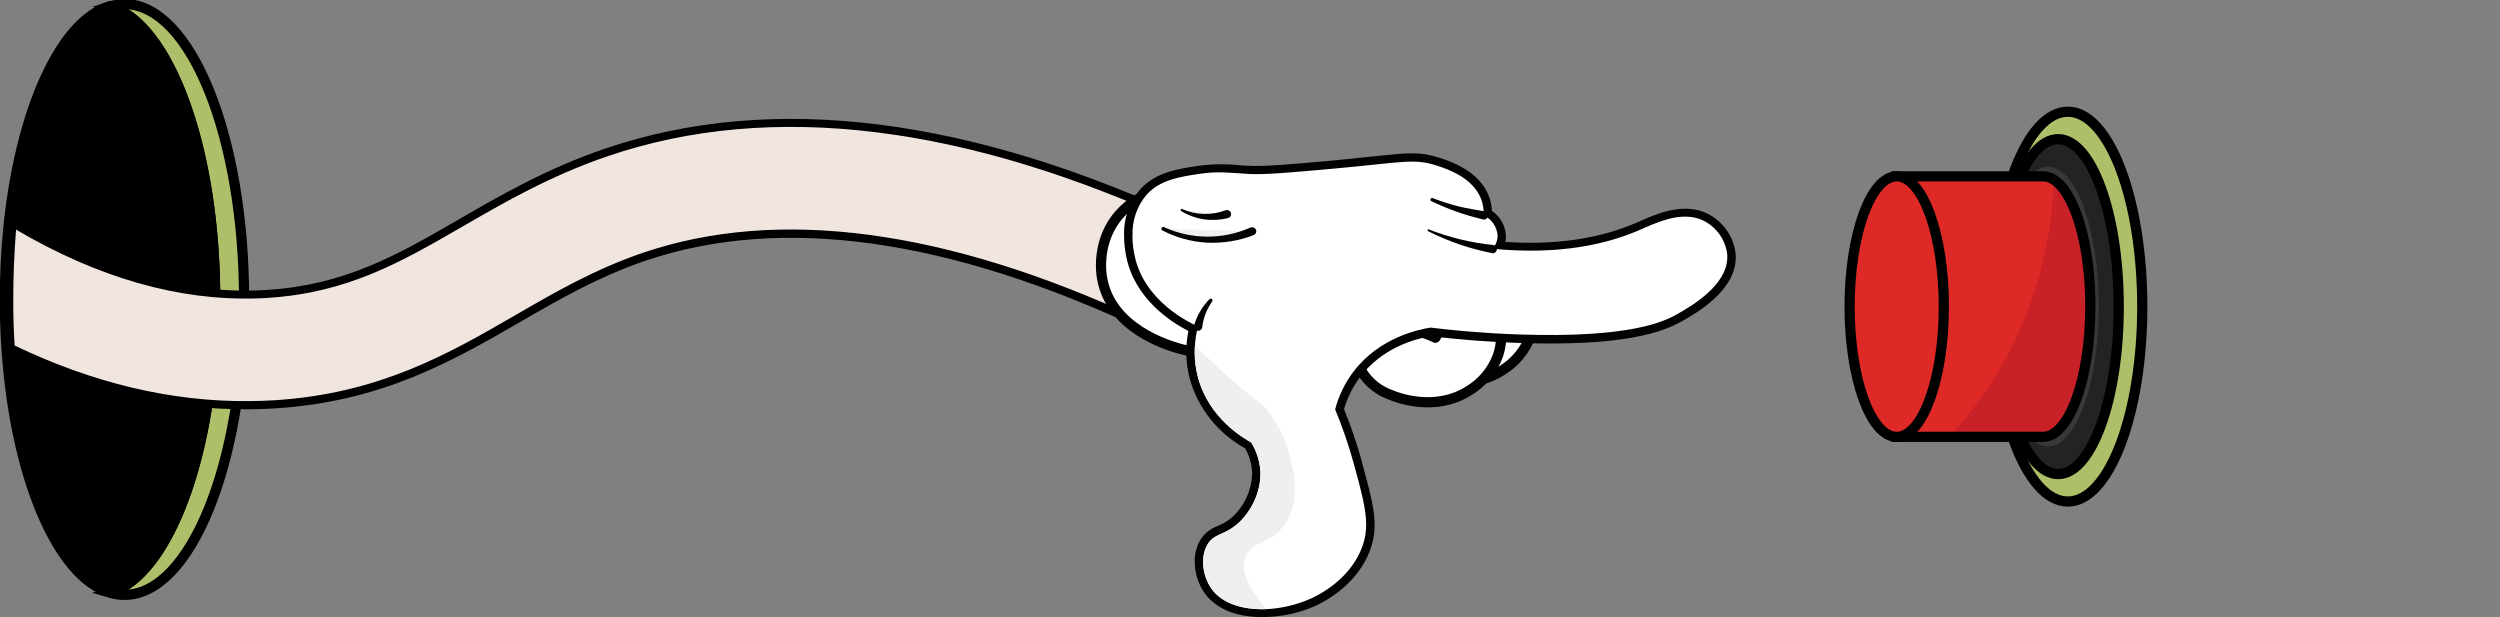 <svg width="490" height="121" viewBox="0 0 490 121" fill="none" xmlns="http://www.w3.org/2000/svg">
<rect x="0" y="0" width="490" height="121" fill="#808080" stroke="none"/>
<g clip-path="url(#clip0_251_32502)">
<path d="M419.885 60.098C419.885 38.999 413.355 21.896 405.3 21.896C397.246 21.896 390.716 38.999 390.716 60.098C390.716 81.197 397.246 98.3 405.3 98.3C413.355 98.3 419.885 81.197 419.885 60.098Z" fill="#ADBF68" stroke="black" stroke-width="2" stroke-miterlimit="10"/>
<path d="M415.272 60.098C415.272 41.97 409.955 27.275 403.396 27.275C396.837 27.275 391.52 41.97 391.52 60.098C391.52 78.226 396.837 92.921 403.396 92.921C409.955 92.921 415.272 78.226 415.272 60.098Z" fill="#232323" stroke="black" stroke-width="2" stroke-miterlimit="10"/>
<path d="M411.366 60.098C411.366 44.955 406.923 32.679 401.443 32.679C395.963 32.679 391.52 44.955 391.52 60.098C391.52 75.242 395.963 87.518 401.443 87.518C406.923 87.518 411.366 75.242 411.366 60.098Z" fill="#383838"/>
<path d="M371.749 34.568L400.474 34.568C401.239 34.585 401.981 34.823 402.608 35.252C406.712 37.921 409.708 48.037 409.708 60.098C409.683 74.202 405.579 85.62 400.442 85.62L371.716 85.62L371.749 34.568Z" fill="#DF2926"/>
<path d="M402.576 35.252C406.679 37.921 409.675 48.037 409.675 60.098C409.683 74.202 405.579 85.62 400.442 85.62L382.098 85.62C386.261 81.096 389.866 76.109 392.842 70.76C398.842 59.82 402.174 47.666 402.576 35.252Z" fill="#C82127"/>
<path d="M371.749 34.568L400.474 34.568C401.239 34.585 401.981 34.823 402.608 35.252C406.712 37.921 409.708 48.037 409.708 60.098C409.683 74.202 405.579 85.62 400.442 85.62L371.716 85.62L371.749 34.568Z" stroke="black" stroke-width="2" stroke-miterlimit="10"/>
<path d="M380.99 60.098C380.99 45.998 376.856 34.568 371.757 34.568C366.657 34.568 362.523 45.998 362.523 60.098C362.523 74.198 366.657 85.628 371.757 85.628C376.856 85.628 380.99 74.198 380.99 60.098Z" fill="#DF2926" stroke="black" stroke-width="2" stroke-miterlimit="10"/>
<path d="M24.396 0.804C37.34 0.804 47.837 26.712 47.837 58.699C47.837 90.686 37.34 116.594 24.396 116.594C23.437 116.59 22.483 116.449 21.565 116.176C33.17 112.718 42.174 88.314 42.174 58.723C42.174 29.133 33.145 4.728 21.565 1.271C22.479 0.976 23.434 0.819 24.396 0.804Z" fill="#ADBF68" stroke="black" stroke-width="2" stroke-miterlimit="10"/>
<path d="M21.565 1.19C33.17 4.648 42.174 29.052 42.174 58.643C42.174 88.233 33.146 112.638 21.565 116.095C9.984 112.678 0.956 88.274 0.956 58.675C0.956 29.076 9.984 4.664 21.565 1.19Z" fill="black"/>
<path d="M21.565 1.19C32.973 4.584 41.87 28.232 42.166 57.147L42.166 58.675C42.176 64.705 41.79 70.73 41.008 76.711C38.226 97.681 30.7 113.402 21.565 116.127C11.076 113.016 2.688 92.809 1.203 67.078C1.038 64.352 0.956 61.497 0.956 58.675C0.956 53.947 1.186 49.347 1.613 44.949C3.895 21.807 11.806 4.109 21.565 1.19Z" fill="black" stroke="black" stroke-width="2" stroke-miterlimit="10"/>
<path d="M223.983 63.676C185.745 45.753 152.842 41.258 126.176 50.336C116.91 53.488 109.441 57.806 101.554 62.398C88.348 70.045 74.691 77.949 53.869 79.284C52.105 79.396 50.414 79.453 48.838 79.461C33.392 79.605 17.65 75.842 2.056 68.276C1.867 65.124 1.777 61.907 1.777 58.675C1.777 53.657 1.999 48.608 2.442 43.646C18.709 53.456 34.779 58.16 50.201 57.686C50.939 57.686 51.67 57.629 52.4 57.581C67.92 56.6 78.27 50.618 90.252 43.687C98.37 38.991 107.554 33.675 118.888 29.832C151.291 18.8 189.874 23.608 233.586 44.121L223.983 63.676Z" fill="#F1E5E0"/>
<path d="M2.598 58.675C2.598 54.116 2.787 49.532 3.148 45.005C19.168 54.429 35.009 58.964 50.258 58.49C51.079 58.49 51.817 58.426 52.474 58.385C68.199 57.388 78.623 51.358 90.696 44.378C98.772 39.706 107.931 34.415 119.183 30.588C151.192 19.701 189.315 24.38 232.519 44.499L223.598 62.607C185.474 44.917 152.612 40.486 125.93 49.572C116.582 52.789 109.088 57.099 101.144 61.69C88.012 69.289 74.445 77.145 53.82 78.448C52.08 78.552 50.406 78.608 48.83 78.616C33.663 78.761 18.208 75.094 2.869 67.721C2.68 64.77 2.598 61.73 2.598 58.675ZM0.956 58.675C0.956 62.09 1.055 65.443 1.252 68.734C17.133 76.51 33.063 80.361 48.855 80.216C50.545 80.216 52.244 80.144 53.935 80.04C74.905 78.721 88.66 70.768 101.956 63.105C109.835 58.546 117.279 54.26 126.447 51.124C153.08 42.062 186.024 46.662 224.369 64.794L234.71 43.791C190.489 22.885 151.438 17.956 118.642 29.116C107.225 32.992 98 38.331 89.859 43.043C77.966 49.918 67.699 55.852 52.367 56.825C51.645 56.874 50.923 56.906 50.2 56.93C34.549 57.412 18.266 52.499 1.777 42.32C1.268 47.578 0.956 53.07 0.956 58.723L0.956 58.675Z" fill="black"/>
<path d="M300.591 60.532C300.777 62.269 300.59 64.025 300.041 65.687C299.004 68.592 296.974 71.058 294.296 72.666C287.549 76.928 279.933 73.872 279.005 73.47C276.747 72.679 274.821 71.174 273.531 69.192C273.088 68.461 271.512 65.823 272.579 63.612C273.769 61.16 277.438 60.83 279.481 60.653C282.337 60.446 285.196 61.001 287.754 62.261L290.217 57.871" fill="white"/>
<path d="M300.591 60.532C300.777 62.269 300.59 64.025 300.041 65.687C299.004 68.592 296.974 71.058 294.296 72.666C287.549 76.928 279.933 73.872 279.005 73.47C276.747 72.679 274.821 71.174 273.531 69.192C273.088 68.461 271.512 65.823 272.579 63.612C273.769 61.16 277.438 60.83 279.481 60.653C282.337 60.446 285.196 61.001 287.754 62.261L290.217 57.871" stroke="#020202" stroke-width="2" stroke-linecap="round" stroke-linejoin="round"/>
<path d="M294.173 64.472C294.359 66.207 294.172 67.96 293.623 69.618C292.586 72.524 290.556 74.99 287.878 76.598C281.131 80.868 273.515 77.812 272.587 77.402C270.332 76.609 268.407 75.108 267.113 73.132C266.67 72.393 265.094 69.763 266.161 67.552C267.351 65.091 271.02 64.77 273.063 64.585C275.919 64.373 278.78 64.929 281.336 66.193L283.799 61.795" fill="white"/>
<path d="M294.173 64.472C294.359 66.207 294.172 67.96 293.623 69.618C292.586 72.524 290.556 74.99 287.878 76.598C281.131 80.868 273.515 77.812 272.587 77.402C270.332 76.609 268.407 75.108 267.113 73.132C266.67 72.393 265.094 69.763 266.161 67.552C267.351 65.091 271.02 64.77 273.063 64.585C275.919 64.373 278.78 64.929 281.336 66.193L283.799 61.795" stroke="#020202" stroke-width="2" stroke-linecap="round" stroke-linejoin="round"/>
<path d="M236.984 68.139C237.468 67.716 237.863 67.204 238.144 66.631C238.426 66.058 238.59 65.437 238.625 64.802C235.996 63.786 233.601 62.263 231.583 60.323C223.13 52.13 225.173 39.586 225.485 37.873C223.193 38.72 221.146 40.1 219.519 41.894C214.865 47.024 215.825 53.593 215.989 54.421C217.631 64.368 228.818 67.641 231.083 68.308C235.104 69.49 236.639 68.404 236.984 68.139Z" fill="white" stroke="#020202" stroke-width="2" stroke-linecap="round" stroke-linejoin="round"/>
<path d="M339.362 50.457C339.362 56.407 332.173 60.572 329.464 62.14C327.298 63.395 320.732 67.19 297.767 66.418C291.883 66.217 286.031 65.767 280.376 65.075C276.83 65.67 270.363 67.544 265.915 73.398C264.361 75.454 263.217 77.778 262.541 80.249C263.923 83.629 265.096 87.087 266.054 90.605C267.581 96.138 268.574 99.74 268.574 102.884C268.58 104.199 268.386 105.508 267.999 106.768C265.841 113.779 259.25 117.221 257.289 118.097C254.425 119.367 251.336 120.08 248.195 120.196C243.016 120.365 238.97 118.853 236.852 115.926C235.657 114.222 235.01 112.205 234.997 110.137C234.974 108.83 235.297 107.539 235.933 106.39C236.634 105.206 237.748 104.31 239.068 103.865C240.333 103.352 241.484 102.603 242.458 101.662C244.785 99.346 246.138 96.257 246.25 93.01L246.25 92.616C246.173 90.746 245.629 88.924 244.666 87.309C241.998 85.837 236.089 81.8 234.037 74.178C233.588 72.503 233.361 70.779 233.364 69.048C233.364 68.549 233.364 68.059 233.413 67.6C233.485 66.518 233.642 65.443 233.881 64.384C231.14 63.081 223.212 58.611 221.57 49.999C221.309 48.722 221.174 47.425 221.168 46.123C221.054 43.001 222.134 39.95 224.197 37.567C227.036 34.48 231.009 33.877 234.866 33.298C237.47 32.922 240.112 32.871 242.729 33.145C243.385 33.193 244.058 33.241 244.789 33.273C247.99 33.442 252.52 33.032 261.548 32.22C264.831 31.931 267.417 31.657 269.493 31.416C276.059 30.724 278.3 30.491 281.935 31.665C283.79 32.26 289.445 34.078 291.169 38.838C291.507 39.778 291.679 40.768 291.678 41.765C292.478 42.234 293.146 42.891 293.62 43.678C294.095 44.464 294.361 45.355 294.394 46.268L294.394 46.541C294.359 47.096 294.222 47.641 293.992 48.149C304.186 48.953 313.181 47.755 320.756 44.547C321.06 44.418 321.388 44.282 321.717 44.137C325 42.697 329.99 40.518 334.274 42.593C335.699 43.31 336.917 44.367 337.815 45.667C338.713 46.967 339.262 48.468 339.412 50.031L339.362 50.457Z" fill="white"/>
<path d="M221.981 46.155C221.863 43.229 222.857 40.364 224.771 38.114C227.414 35.244 231.206 34.665 234.94 34.094C238.83 33.499 241.186 33.893 244.699 34.094C247.982 34.263 252.52 33.852 261.639 33.032C274.926 31.834 277.052 30.982 281.632 32.461C283.782 33.153 288.797 34.874 290.348 39.135C290.657 40.007 290.813 40.923 290.808 41.845L290.808 42.199C291.586 42.571 292.248 43.14 292.727 43.846C293.206 44.553 293.484 45.372 293.532 46.219L293.532 46.453C293.46 47.3 293.125 48.105 292.572 48.76C306.016 50.055 315.101 47.731 321.043 45.214C324.326 43.807 329.53 41.138 333.872 43.236C335.169 43.889 336.278 44.852 337.095 46.035C337.913 47.218 338.413 48.584 338.55 50.007L338.55 50.401C338.55 55.901 331.573 59.937 329.046 61.393C326.337 63.001 319.64 66.29 297.808 65.558C290.422 65.309 284.422 64.706 280.368 64.207C278.201 64.561 270.42 66.073 265.266 72.859C263.597 75.072 262.381 77.582 261.688 80.249C263.116 83.675 264.324 87.185 265.307 90.758C266.809 96.234 267.769 99.772 267.769 102.82C267.775 104.056 267.593 105.287 267.228 106.47C265.053 113.546 258.068 116.803 256.96 117.301C254.195 118.546 251.21 119.256 248.17 119.392C243.853 119.545 239.692 118.451 237.501 115.476C236.398 113.91 235.803 112.055 235.794 110.153C235.769 108.985 236.052 107.83 236.614 106.8C238.001 104.388 240.086 105.079 243.008 102.249C245.489 99.781 246.928 96.488 247.038 93.026L247.038 92.6C246.946 90.526 246.325 88.508 245.232 86.73C243.812 85.926 236.975 82.082 234.801 73.985C234.369 72.379 234.151 70.725 234.152 69.064C234.152 68.581 234.152 68.115 234.201 67.673C234.289 66.427 234.492 65.192 234.809 63.982C233.619 63.467 224.139 59.206 222.342 49.894C222.088 48.669 221.958 47.422 221.956 46.171L221.981 46.155ZM220.314 46.171C220.322 47.521 220.46 48.867 220.725 50.192C222.366 58.619 229.671 63.218 232.921 64.866C232.748 65.754 232.627 66.651 232.56 67.552C232.56 68.051 232.511 68.557 232.511 69.056C232.516 70.847 232.756 72.631 233.225 74.363C234.871 80.089 238.759 84.947 244.042 87.879C244.876 89.332 245.346 90.958 245.413 92.624L245.413 92.994C245.291 96.011 244.031 98.876 241.875 101.034C240.964 101.91 239.888 102.604 238.707 103.077C237.223 103.59 235.976 104.609 235.194 105.948C234.496 107.216 234.14 108.639 234.16 110.081C234.163 112.321 234.865 114.506 236.171 116.344C238.469 119.488 242.737 121.121 248.211 120.928C251.469 120.833 254.677 120.12 257.658 118.829C259.71 117.904 266.563 114.334 268.812 107.001C269.225 105.666 269.432 104.279 269.427 102.884C269.427 99.668 268.426 95.993 266.908 90.477L266.908 90.396C265.954 86.936 264.792 83.534 263.428 80.209C264.085 77.929 265.158 75.785 266.596 73.88C270.823 68.308 276.978 66.491 280.417 65.888C286.055 66.579 291.907 67.021 297.767 67.222C318.565 67.922 326.066 65.051 329.899 62.832C332.723 61.224 340.208 56.866 340.208 50.457C340.208 50.296 340.208 50.135 340.208 49.967C340.059 48.261 339.468 46.62 338.492 45.2C337.515 43.781 336.185 42.629 334.627 41.853C329.989 39.618 324.778 41.853 321.372 43.381L320.37 43.807C313.181 46.855 304.67 48.061 295.043 47.417C295.099 47.153 295.135 46.884 295.149 46.614L295.149 46.276C295.121 45.302 294.86 44.349 294.387 43.493C293.914 42.636 293.241 41.901 292.424 41.347C292.381 40.403 292.196 39.471 291.874 38.581C290.02 33.459 284.077 31.545 282.124 30.918C278.324 29.687 276.059 29.928 269.337 30.636C267.269 30.853 264.684 31.127 261.466 31.44C252.438 32.244 247.916 32.662 244.764 32.494C244.042 32.494 243.369 32.413 242.721 32.365C240.04 32.089 237.335 32.146 234.669 32.534C230.877 33.105 226.577 33.748 223.532 37.053C221.339 39.597 220.194 42.852 220.323 46.179L220.314 46.171Z" fill="#020202"/>
<path d="M237.525 115.46C235.818 113.12 235.162 109.365 236.647 106.784C238.034 104.372 240.119 105.063 243.041 102.233C243.492 101.798 247.268 98.027 247.062 92.584C246.97 90.51 246.35 88.492 245.257 86.714C243.837 85.91 237 82.066 234.825 73.969C234.272 71.912 234.069 69.779 234.226 67.657C234.989 68.461 235.917 69.377 237.074 70.487C240.406 73.681 243.928 76.68 247.62 79.469C250.091 82.311 251.865 85.669 252.807 89.287C253.497 92.005 254.95 97.674 252.118 102.329C249.401 106.784 245.552 105.795 244.165 109.108C242.778 112.421 245.618 116.015 248.17 119.392C243.894 119.529 239.692 118.435 237.525 115.46Z" fill="#F0EFEF"/>
<path d="M292.556 48.817C290.816 48.561 289.092 48.209 287.393 47.763C284.84 47.088 282.348 46.208 279.941 45.134" fill="#F0EFEF"/>
<path d="M292.433 49.613C288.065 48.756 283.841 47.305 279.884 45.303C279.861 45.293 279.84 45.278 279.823 45.26C279.807 45.241 279.794 45.22 279.786 45.196C279.779 45.173 279.776 45.148 279.779 45.123C279.781 45.099 279.789 45.075 279.802 45.054C279.823 45.013 279.859 44.981 279.903 44.964C279.947 44.948 279.996 44.948 280.04 44.965C284.087 46.554 288.341 47.583 292.679 48.021C292.787 48.037 292.89 48.073 292.984 48.128C293.077 48.183 293.158 48.256 293.223 48.342C293.288 48.427 293.335 48.525 293.361 48.629C293.387 48.732 293.393 48.84 293.377 48.946C293.36 49.051 293.323 49.153 293.267 49.244C293.211 49.336 293.137 49.415 293.049 49.479C292.961 49.542 292.862 49.588 292.756 49.614C292.65 49.64 292.541 49.645 292.433 49.629L292.433 49.613Z" fill="#020202"/>
<path d="M290.791 42.199C289.511 41.966 288.14 41.66 286.687 41.258C284.626 40.687 282.61 39.97 280.655 39.111" fill="#F0EFEF"/>
<path d="M290.676 43.003C287.171 42.189 283.77 40.989 280.54 39.425C280.461 39.385 280.401 39.317 280.373 39.234C280.345 39.151 280.352 39.061 280.393 38.983C280.431 38.91 280.497 38.853 280.576 38.825C280.655 38.797 280.742 38.799 280.819 38.83C282.454 39.462 284.126 39.999 285.826 40.438C287.295 40.824 289.453 41.138 290.964 41.427C291.181 41.465 291.375 41.585 291.502 41.762C291.629 41.939 291.679 42.159 291.641 42.372C291.603 42.585 291.48 42.775 291.299 42.899C291.118 43.024 290.894 43.073 290.676 43.035L290.676 43.003Z" fill="#020202"/>
<path d="M237.328 58.828C236.096 60.321 235.252 62.084 234.866 63.966L237.328 58.828Z" fill="#F0EFEF"/>
<path d="M237.607 59.045C236.537 60.556 235.861 62.3 235.638 64.127C235.613 64.34 235.502 64.535 235.33 64.668C235.159 64.802 234.94 64.863 234.722 64.838C234.505 64.814 234.306 64.705 234.17 64.537C234.034 64.369 233.971 64.155 233.996 63.942C234.546 61.939 235.608 60.107 237.082 58.618C237.144 58.564 237.223 58.534 237.306 58.532C237.388 58.53 237.469 58.558 237.532 58.61C237.596 58.661 237.639 58.734 237.652 58.813C237.666 58.893 237.65 58.975 237.607 59.045Z" fill="#020202"/>
<path d="M227.964 44.828C230.123 45.891 232.457 46.572 234.858 46.839C238.439 47.228 242.062 46.71 245.38 45.335" fill="#F0EFEF"/>
<path d="M228.128 44.507C230.775 45.723 233.659 46.362 236.582 46.38C239.506 46.398 242.398 45.795 245.06 44.611C245.16 44.565 245.268 44.539 245.379 44.535C245.489 44.531 245.599 44.549 245.702 44.588C245.805 44.626 245.9 44.685 245.979 44.76C246.059 44.835 246.122 44.925 246.165 45.025C246.208 45.125 246.23 45.232 246.23 45.34C246.23 45.448 246.207 45.555 246.164 45.655C246.121 45.754 246.057 45.844 245.977 45.919C245.898 45.994 245.803 46.052 245.7 46.091C242.803 47.205 239.699 47.706 236.59 47.562C233.516 47.392 230.517 46.568 227.8 45.15C227.724 45.102 227.668 45.027 227.644 44.941C227.62 44.855 227.63 44.764 227.67 44.684C227.711 44.605 227.78 44.543 227.865 44.51C227.949 44.477 228.043 44.476 228.128 44.507Z" fill="#020202"/>
<path d="M231.633 41.202C232.57 41.692 233.573 42.049 234.612 42.263C236.544 42.654 238.546 42.56 240.431 41.99" fill="#F0EFEF"/>
<path d="M231.747 40.985C233.069 41.571 234.496 41.893 235.946 41.933C237.396 41.973 238.84 41.73 240.193 41.218C240.298 41.179 240.41 41.163 240.522 41.168C240.634 41.174 240.743 41.202 240.844 41.251C240.944 41.299 241.033 41.368 241.106 41.451C241.178 41.535 241.232 41.633 241.265 41.738C241.298 41.843 241.308 41.953 241.295 42.062C241.282 42.171 241.247 42.277 241.191 42.372C241.135 42.467 241.06 42.55 240.97 42.616C240.881 42.681 240.778 42.728 240.669 42.754C239.109 43.132 237.49 43.211 235.9 42.987C234.342 42.744 232.848 42.197 231.509 41.379C231.461 41.343 231.427 41.291 231.414 41.233C231.401 41.175 231.409 41.114 231.438 41.061C231.467 41.009 231.514 40.968 231.571 40.947C231.627 40.925 231.69 40.925 231.747 40.944L231.747 40.985Z" fill="#020202"/>
</g>
<defs>
<clipPath id="clip0_251_32502">
<rect width="121" height="490" fill="white" transform="translate(0 121) rotate(-90)"/>
</clipPath>
</defs>
</svg>
